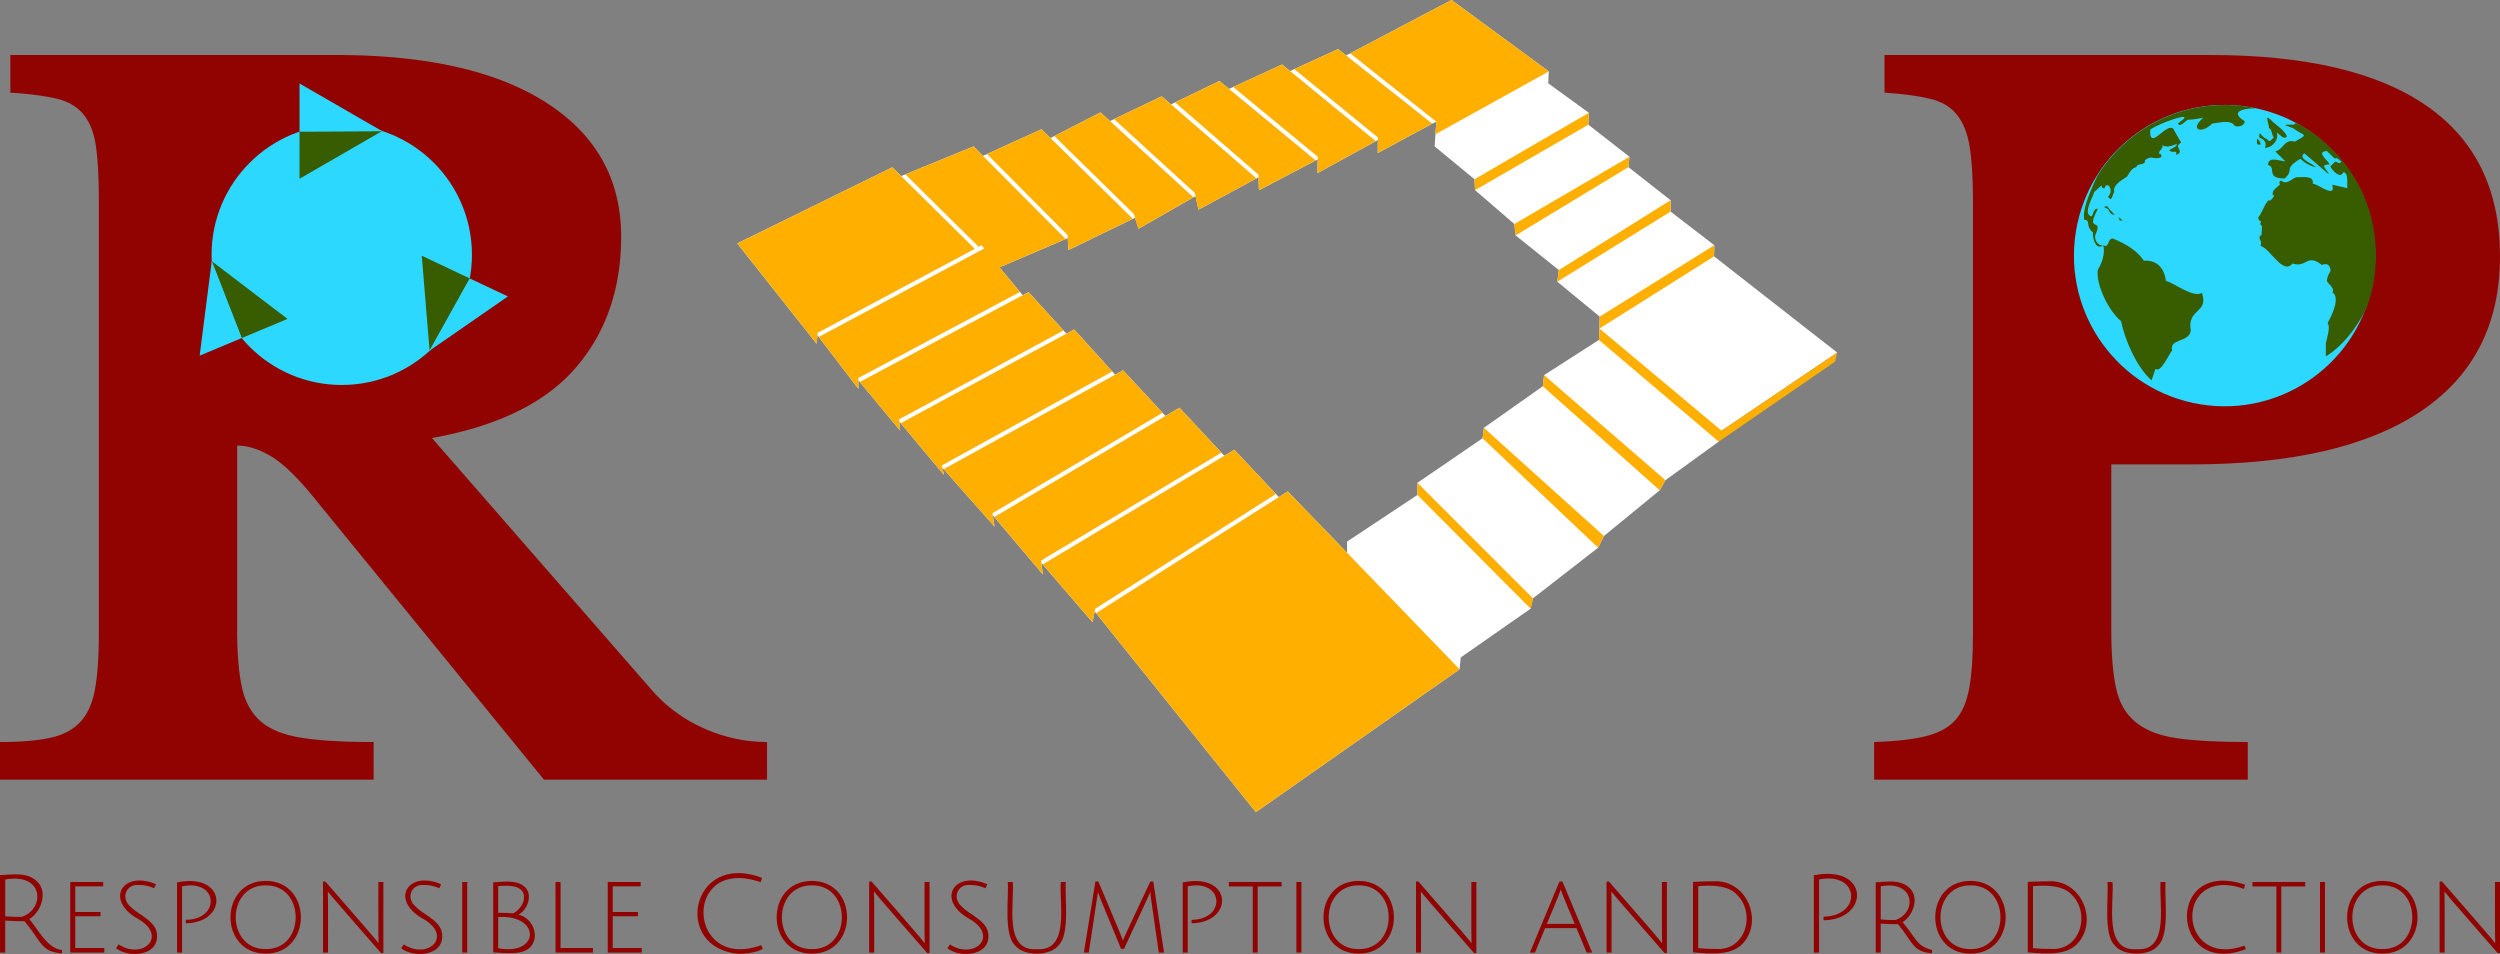 <svg xmlns="http://www.w3.org/2000/svg" viewBox="0 0 2159.934 824.207"><rect x="0" y="0" width="2159.934" height="824.207" fill="#808080" stroke="none"/><defs><style>.a{fill:#900300;}.b{fill:#2dd8ff;}.c{fill:#375d00;}.d{fill:#fff;}.e{fill:#ffaf00;}</style></defs><path class="a" d="M631.302,1852.593a128.341,128.341,0,0,1-46.348-34.558L396.31,1601.745q85.379-15.437,124.408-60.984,39.03-45.527,39.03-113.023,0-73.98-64.236-115.463-64.243-41.47-182.139-41.47H32.032v32.524q25.194,1.641,40.25,5.286,15.036,3.658,23.174,13.823,8.118,10.176,10.57,27.645,2.44,17.495,2.439,45.941v375.662q0,28.472-3.252,46.755-3.259,18.294-12.604,28.459-9.357,10.176-26.02,13.823-16.676,3.659-43.502,3.659v32.524h322.809v-32.524q-39.03,0-62.204-3.659t-35.371-14.23q-12.197-10.559-16.262-29.68-4.079-19.096-4.066-49.193V1608.25q12.998,0,28.053,8.538,15.037,8.537,35.371,32.932L493.072,1896.908H685.781v-32.524A134.178,134.178,0,0,1,631.302,1852.593Z" transform="translate(-23.088 -1223.292)"/><circle class="b" cx="295.267" cy="220.133" r="112.473"/><polyline class="c" points="258.795 113.624 258.795 154.427 330.058 113.284"/><polyline class="b" points="330.058 113.284 258.795 72.14 258.795 113.624"/><polyline class="c" points="405.902 240.574 364.402 220.961 371.151 302.971"/><polyline class="b" points="371.151 302.971 438.799 256.121 405.902 240.574"/><polyline class="c" points="208.813 292.081 248.399 275.521 182.941 225.657"/><polyline class="b" points="182.941 225.657 172.487 307.277 208.813 292.081"/><path class="d" d="M1503.99,1444.772l.22-9.605-37.774-29.057v-9.835l-36.425-28.607.888-8.937-35.537-27.719.45-10.274-35.089-25.479.45-10.274-84.034-61.692-91.01,47.912-6.941-5.501-41.525,18.972-6.926-5.663-45.816,21.094-8.301-6.85-41.816,20.211-8.043-6.965-44.667,21.373-8.175-7.47-43.269,22.172-7.767-7.613L872.33,1357.961l-8.138-8.183L801.67,1375.414l-7.663-7.573-133.941,65.758,68.608,86.721.648-7.407,35.397,46.339L764.7,1551.85l36.075,43.46-.686-7.841,38.641,46.27-1.558-6.482,45.206,51.079-1.542-9.853,43.292,51.128-1.344-10.062L967,1760.891l1.894-9.295,139.227,173.386L1284.12,1801.519l1.004-10.225L1345.52,1749.17l2.007-8.95,56.278-43.733,5.015-10.103,48.234-39.503,4.914-8.719,46.044-33.311,2.458-9.443,99.892-67.512Zm-99.013,62.357-.469,9.858-47.383,30.405-1.119,9.618-50.911,35.927-1.115,8.995-56.267,38.474v10.507l-60.784,40.284v9.717l-51.255-53.054-7.704,4.891-38.486-40.891-8.672,5.191-38.737-41.514-12.041,7.106-36.674-39.42-6.804,3.751-35.413-39.039-6.689,3.614-32.728-35.877-5.05,2.688-20.053-24.069,58.972-25.254.647,10.284,57.438-27.897,3.067,9.526,49.167-28.145,2.634,11.653,51.845-27.991.389,11.2,50.774-26.678-.234,11.85,52.164-28.533-.029,11.2,47.031-25.366,3.582-1.694-.796,10.847-.669,10.504,34.42,28.374.449,9.386,33.969,29.287,1.119,9.825,37.324,29.956-1.348,10.055,36.656,30.175Z" transform="translate(-23.088 -1223.292)"/><polygon class="e" points="1273.94 154.879 1274.389 164.265 1372.273 107.72 1372.723 97.445 1273.94 154.879"/><polygon class="e" points="1308.359 193.552 1309.477 203.377 1406.922 144.375 1407.811 135.438 1308.359 193.552"/><polygon class="e" points="1346.802 233.333 1345.453 243.388 1443.348 182.818 1443.348 172.982 1346.802 233.333"/><polygon class="e" points="1382.109 273.563 1381.889 283.838 1480.902 221.48 1481.122 211.875 1382.109 273.563"/><polygon class="e" points="1587.274 304.604 1487.382 372.116 1381.889 283.838 1381.421 293.695 1484.925 381.559 1585.443 312.432 1587.274 304.604"/><polygon class="e" points="1334.038 324.1 1332.919 333.719 1433.967 423.589 1438.88 414.87 1334.038 324.1"/><polygon class="e" points="1282.009 369.646 1280.894 378.641 1380.717 473.195 1385.732 463.092 1282.009 369.646"/><polygon class="e" points="1224.626 417.115 1224.626 427.622 1322.432 525.878 1324.44 516.929 1224.626 417.115"/><polygon class="e" points="706.056 291.833 706.399 287.554 842.19 214.985 770.919 144.549 636.978 210.307 705.585 297.028 706.056 291.833 706.056 291.833"/><polygon class="e" points="1087.697 164.376 1136.722 138.617 1053.531 69.963 1015.257 88.462 1087.262 150.816 1087.355 155.677 1087.355 155.677 1087.697 164.376"/><polygon class="e" points="1107.647 55.72 1065.475 75.136 1138.528 135.423 1138.413 140.009 1138.237 149.548 1188.662 121.966 1107.647 55.72"/><polygon class="e" points="1254.049 0 1166.529 46.075 1240.985 105.154 1240.189 116.001 1338.083 61.692 1254.049 0"/><polygon class="e" points="881.227 252.234 863.536 231 920.7 206.521 841.105 126.487 782.214 150.633 845.526 213.202 848.056 211.85 850.364 214.705 707.382 291.125 741.63 335.961 741.63 330.626 741.595 326.552 881.227 252.234"/><polygon class="e" points="1031.129 170.486 950.829 97.112 910.95 117.547 979.647 184.888 981.616 191.641 983.661 197.659 1031.129 170.486"/><polygon class="e" points="899.793 111.67 852.75 133.073 922.355 203.061 922.665 208.496 923.155 216.03 978.723 189.041 899.793 111.67"/><polygon class="e" points="1035.462 181.166 1085.558 154.12 1003.672 83.209 962.52 102.9 1032.204 166.573 1033.493 172.645 1033.493 172.645 1035.462 181.166"/><polygon class="e" points="1112.588 424.569 1261.032 578.227 1085.033 701.689 946.953 529.732 1112.588 424.569"/><polygon class="e" points="1156.098 42.411 1118.234 59.71 1190.407 118.726 1190.372 132.214 1237.403 106.848 1156.098 42.411"/><polygon class="e" points="945.311 530.775 946.294 525.871 1102.363 426.781 1066.398 388.569 900.887 487.64 943.912 537.599 945.311 530.775 945.311 530.775"/><polygon class="e" points="777.186 366.16 776.821 362.25 918.857 285.507 888.639 252.381 742.808 329.999 777.687 372.018 777.186 366.16 777.186 366.16"/><polygon class="e" points="814.521 405.786 814.521 405.786 814.084 403.965 814.099 403.982 813.666 402.133 960.975 320.933 928.056 284.644 778.199 365.612 815.642 410.447 814.521 405.786 814.521 405.786"/><polygon class="e" points="899.696 486.257 899.437 484.297 1055.204 391.057 1018.988 352.246 859.063 446.628 901.039 496.319 899.691 486.251 899.696 486.257"/><polygon class="e" points="858.044 447.229 858.044 447.228 857.721 445.205 857.747 445.191 857.481 443.366 1004.427 356.644 970.274 319.932 815.311 405.351 859.289 455.043 858.044 447.229 858.044 447.229"/><path class="a" d="M2119.599,1314.714q-63.423-43.91-187.018-43.909h-281.34v32.524q24.394,1.641,39.437,5.286,15.037,3.658,23.174,13.823,8.118,10.176,10.977,27.645,2.839,17.495,2.846,45.941v375.662q0,28.472-3.252,46.348-3.259,17.896-12.197,27.646-8.957,9.757-26.02,13.823-17.076,4.078-43.909,4.879v32.524h322.81v-32.524q-38.23,0-60.984-3.253-22.774-3.24-35.777-13.823-13.017-10.557-17.075-29.679-4.078-19.096-4.065-50.007V1624.513h69.115q130.086,0,198.401-45.941,68.301-45.929,68.302-133.758Q2183.022,1358.634,2119.599,1314.714Z" transform="translate(-23.088 -1223.292)"/><circle class="b" cx="1945.585" cy="1444.229" r="130.18" transform="matrix(0.16, -0.987, 0.987, 0.16, 185.268, 1910.06)"/><path class="c" d="M1894.413,1465.971c-2.675-20.07-19.063-17.394-19.063-17.394-5.281-8.074-14.569-14.194-26.422-19.064-5.297-1.108-3.15,8.8-8.695,5.686,1.813,6.409-.897,15.395-4.686,21.107-1.841,13.325,9.812,36.251,20.07,44.446,3.281,16.245,13.614,40.111,26.423,51.171.145-.489,3.125-10.068,3.491-10.053,4.37,4.434,12.129-14.232,14.236-15.7-2.778-10.743,15.083-6.744,16.05-17.392-3.188-19.44,15.736-14.51,9.701-32.441C1917.894,1480.887,1902.372,1468.181,1894.413,1465.971Z" transform="translate(-23.088 -1223.292)"/><path class="c" d="M1853.276,1410.784l1.338,3.01C1859.581,1414.426,1854.224,1411.964,1853.276,1410.784Z" transform="translate(-23.088 -1223.292)"/><path class="c" d="M1844.915,1404.428c.61,2.601,2.565,4.517,5.351,4.349a49.271,49.271,0,0,1-6.69-7.357C1838.061,1402.132,1843.645,1403.026,1844.915,1404.428Z" transform="translate(-23.088 -1223.292)"/><path class="c" d="M1976.188,1348.073c-.269-1.706-1.34-4.222-3.134-4.83C1973.142,1345.911,1972.177,1349.136,1976.188,1348.073Z" transform="translate(-23.088 -1223.292)"/><path class="c" d="M2005.182,1331.016c-9.258.085-10.902-.661-.901,3.009,9.776,7.39,14.146,4.513,1.47,11.634-9.094-2.579-9.617,6.642-16.853,8.435l8.696,8.695c-7.67-1.246-14.423-4.032-15.05,3.011,7.985,2.602-2.55,11.429,14.382,11.707,9.015-7.897-1.743-7.786,13.711-17.058a27.366,27.366,0,0,0,13.379,7.36c-1.778-2.534-16.381-7.557-10.034-12.043l21.07,18.062c-1.094-4.155-8.678-8.6.669-8.361-1.153-3.84-12.058-10.794-2.341-11.707l7.024,6.69c1.643-1.853,4.207,1.786,5.537,2.34-.99,2.449-3.636.88-5.203,0l-4.348,4.347c1.667,3.2,8.838,11.214,11.148,5.017,4.667-.354,3.264,10.502,3.568,13.713l-13.046-3.008c3.631,12.665-12.602-.952-16.889-.838,1.517-7.543-9.33-5.326-13.712-5.686-4.432,1.131-8.665,7.197-13.378,3.011-2.246.065-1.405,2.299-1.338,3.678a30.238,30.238,0,0,0-5.685,5.351c-.427,1.511-1.1,3.546,1.003,4.013-1.005,1.155-2.944,5.005-5.017,4.014-3.698,3.489-5.42,10.552-8.695,14.475-.613,1.82.993,3.135,2.341,3.92-1.361,1.508-.53,2.811.668,4.013l-.335,7.358c-4.562,3.251,1.285,4.371-1.005,9.699,8.096,1.278,19.296,25.587,27.762,15.051,12.092,4.18,12.246-9.041,25.418,1.337,4.561-2.159,7.475.511,7.359,5.3-1.329,2.164-3.823,6.777-2.677,9.414,1.684,2.033,6.488,5.939,4.349,9.03,7.205,4.255-.937,20.758-4.182,26.422,2.946,3.159-1.095,14.251-1.504,17.984l-.001,10.778c14.336-8.565,27.659-26.023,34.617-40.969.089-.042.173-.094.261-.138a129.534,129.534,0,0,0,8.345-45.85c0-52.25-28.962-93.076-68.02-114.228C2006.293,1329.708,2005.385,1329.993,2005.182,1331.016Z" transform="translate(-23.088 -1223.292)"/><path class="c" d="M1824.011,1413.293c5.592.039.441,5.011,7.406,10.906-.519,4.913,2.408,15.738,8.815,11-4.575.714-7.846-4.734-6.856-8.863,7.439-16.115-9.152-.893,2.174-22.509-3.126-1.405-4.2,4.805-5.185,6.466-8.461-1.75,1.091-16.489,1.993-21.082l6.355-5.685c.398,1.554.708,2.857,2.676,2.34,1.709-6.881,8.78,1.422,3.008,7.358,3.554,5.393,3.502-2.03,5.354-4.013-1.536-6.23,6.838-10.379,11.036-13.379,1.92-2.884,4.158-7.606,8.027-8.026.51-4.048,8.402-1.157,7.357-6.02,6.676-4.987,7.261.064,14.048-2.676.461-1.694.312-2.804-1.673-3.01-.657-2.748,4.27-4.76,2.676-7.693,3.294,3.01,8.794.646,12.375-.669,1.624,3.033-11.294,5.372-3.68,6.688,2.392.092,4.572-.647,3.01,2.677,4.475-1.429,3.998-2.986,2.006-6.689-.695-1.792,1.443-3.202,2.677-4.013-1.778-2.76-5.219-8.819-6.689-11.706-6.158-6.234-21.062,20.168-20.067.668,5.676-4.872,43.547-18.573,24.081-5.685.685,4.838,7.029-2.729,8.697-3.01,2.606.284,10.418-1.122,13.043-1.673-12.445,10.662-1.134,14.253,7.691,5.016,4.769-.36,16.4-3.796,19.399,2.009,3.264,1.216,8.455.12,8.696-4.014-14.288-8.941.89-11.293,9.976-11.081a129.406,129.406,0,0,0-26.853-2.876,130.129,130.129,0,0,0-110.349,61.02C1827.258,1391.87,1821.852,1406.681,1824.011,1413.293Z" transform="translate(-23.088 -1223.292)"/><path class="c" d="M1979.866,1351.083c6.708-.313,12.134-6.736,10.369-13.378,2.126,1.303,6.156,7.097,8.695,3.345-1.954-4.758-7.913-8.826-11.706-12.04-8.52-8.633-4.377-1.224-3.678,5.016,2.702,1.036,2.016,5.904,4.08,7.976-2.094,1.786-3.868,5.28-5.92,1.24-3.978.098-7.413-9.767-6.523-.854C1979.412,1343.29,1981.834,1347.097,1979.866,1351.083Z" transform="translate(-23.088 -1223.292)"/><path class="a" d="M23.088,2046.29v-66.903c11.585-.586,22.222-2.477,30.726,4.275,11.352,8.631,5.462,27.077-5.356,33.686,7.687,9.149,15.608,25.574,28.189,26.686l-.094,3.006c-18.338-1.728-16.98-9.364-32.23-27.813q-9.21,0-16.725-.564V2046.29Zm18.511-30.82c19.964-5.917,20.544-38.406-14-32.324V2015Q35.114,2015.472,41.598,2015.47Z" transform="translate(-23.088 -1223.292)"/><polygon class="a" points="60.699 822.998 60.699 762.015 89.171 762.015 89.171 765.774 65.022 765.774 65.022 787.95 86.822 787.95 86.822 791.614 65.022 791.614 65.022 819.052 90.11 819.052 90.11 822.998 60.699 822.998"/><path class="a" d="M142.797,1987.938c-10.989-.889-15.329,11.436-7.234,18.417,7.663,7.956,23.072,12.612,23.208,25.276.718,17.7-24.649,19.43-35.424,10.899l2.255-3.289c20.521,13.592,42.746-6.761,17.054-21.893-29.582-16.249-13.556-42.543,15.176-30.069l-1.597,3.476A30.512,30.512,0,0,0,142.797,1987.938Z" transform="translate(-23.088 -1223.292)"/><path class="a" d="M176.058,2046.29v-60.607c43.075-8.983,44.775,34.621,7.612,35.331v-3.007c30.167-.249,28.106-35.56-3.289-28.941v57.224Z" transform="translate(-23.088 -1223.292)"/><path class="a" d="M252.639,2047.229c-40.556-.08-40.55-62.784.001-62.861C293.195,1984.451,293.189,2047.155,252.639,2047.229Zm.047-59.009c-34.565-.36-34.625,55.472.001,55.062C287.203,2043.708,287.139,1987.838,252.686,1988.221Z" transform="translate(-23.088 -1223.292)"/><path class="a" d="M302.158,2046.29V1984.932h2.068c4.069,4.847,43.468,49.527,45.949,53.371-.393-4.739-.104-47.068-.188-52.996h4.322v61.359h-2.067c-2.937-3.418-44.965-51.382-45.949-53.09.399,4.588.1,46.88.188,52.714Z" transform="translate(-23.088 -1223.292)"/><path class="a" d="M389.168,1987.938c-10.989-.889-15.329,11.436-7.234,18.417,7.663,7.956,23.072,12.612,23.208,25.276.718,17.7-24.649,19.43-35.424,10.899l2.255-3.289c20.521,13.592,42.746-6.761,17.054-21.893-29.582-16.249-13.556-42.543,15.177-30.069l-1.597,3.476A30.511,30.511,0,0,0,389.168,1987.938Z" transform="translate(-23.088 -1223.292)"/><rect class="a" x="399.343" y="762.015" width="4.323" height="60.983"/><path class="a" d="M449.21,1985.59c8.156-.398,18.814-2.128,25.793,2.818,9.237,6.007,4.469,20.77-3.994,25.182,12.867,2.584,19.437,20.615,9.067,29.035-6.874,6.047-22.519,3.919-30.866,3.477Zm26.592,12.591c-.156-10.849-14.897-9.902-22.27-9.302V2011.9q8.175,0,13.061.469C471.468,2009.74,475.972,2004.085,475.802,1998.181ZM457.761,2015.47l-4.229.094v26.968C488.043,2049.141,490.484,2016.062,457.761,2015.47Z" transform="translate(-23.088 -1223.292)"/><polygon class="a" points="479.963 822.998 479.963 762.015 484.286 762.015 484.286 819.052 512.287 819.052 512.287 822.998 479.963 822.998"/><polygon class="a" points="525.065 822.998 525.065 762.015 553.536 762.015 553.536 765.774 529.388 765.774 529.388 787.95 551.187 787.95 551.187 791.614 529.388 791.614 529.388 819.052 554.476 819.052 554.476 822.998 525.065 822.998"/><path class="a" d="M661.565,2047.418c-58.079-4.534-41.642-89.24,19.921-65.681l-1.222,3.758c-67.902-23.541-63.928,77.674.47,54.406l1.409,3.195C676.925,2046.146,667.883,2047.415,661.565,2047.418Z" transform="translate(-23.088 -1223.292)"/><path class="a" d="M724.521,2047.229c-40.556-.08-40.55-62.784.001-62.861C765.078,1984.451,765.072,2047.155,724.521,2047.229Zm.048-59.009c-34.565-.36-34.625,55.472.001,55.062C759.086,2043.708,759.021,1987.838,724.569,1988.221Z" transform="translate(-23.088 -1223.292)"/><path class="a" d="M774.04,2046.29V1984.932h2.068c4.069,4.847,43.468,49.527,45.949,53.371-.393-4.739-.104-47.068-.188-52.996H826.19v61.359h-2.067c-2.937-3.418-44.965-51.382-45.949-53.09.399,4.588.1,46.88.188,52.714Z" transform="translate(-23.088 -1223.292)"/><path class="a" d="M861.052,1987.938c-10.989-.889-15.329,11.436-7.234,18.417,7.663,7.956,23.072,12.612,23.208,25.276.718,17.7-24.649,19.43-35.424,10.899l2.255-3.289c20.521,13.592,42.746-6.761,17.054-21.893-29.582-16.249-13.556-42.543,15.177-30.069l-1.597,3.476A30.511,30.511,0,0,0,861.052,1987.938Z" transform="translate(-23.088 -1223.292)"/><path class="a" d="M937.725,2039.994c-7.263,9.653-30.51,9.653-37.773,0-9.976-9.569-5.133-41.783-6.202-54.687h4.322c1.607,17.96-8.21,60.137,20.766,58.07,28.954,2.103,19.174-40.168,20.766-58.07h4.322C942.863,1998.313,947.69,2030.343,937.725,2039.994Z" transform="translate(-23.088 -1223.292)"/><path class="a" d="M994.196,2043.095H991.66c-1.381-3.561-19.498-46.847-20.014-49.05-.149,2.015-7.38,48.733-7.893,52.245H959.524l9.96-61.358h2.537c1.429,3.604,20.746,48.633,21.236,50.928.584-2.205,22.183-47.497,23.679-50.928h2.537l9.303,61.358h-4.51c-.454-3.892-7.436-49.868-7.329-52.432C1016.188,1996.015,995.851,2039.489,994.196,2043.095Z" transform="translate(-23.088 -1223.292)"/><path class="a" d="M1044.936,2046.29v-60.607c43.075-8.983,44.775,34.621,7.612,35.331v-3.007c30.167-.249,28.106-35.56-3.289-28.941v57.224Z" transform="translate(-23.088 -1223.292)"/><polygon class="a" points="1082.361 765.868 1061.689 765.868 1061.689 762.015 1107.262 762.015 1107.262 765.868 1086.589 765.868 1086.589 822.998 1082.361 822.998 1082.361 765.868"/><rect class="a" x="1120.041" y="762.015" width="4.323" height="60.983"/><path class="a" d="M1196.97,2047.229c-40.556-.08-40.55-62.784.001-62.861C1237.526,1984.451,1237.52,2047.155,1196.97,2047.229Zm.047-59.009c-34.566-.36-34.625,55.472.001,55.062C1231.534,2043.708,1231.47,1987.838,1197.017,1988.221Z" transform="translate(-23.088 -1223.292)"/><path class="a" d="M1246.488,2046.29V1984.932h2.067c4.069,4.847,43.468,49.526,45.949,53.371-.392-4.739-.104-47.068-.188-52.996h4.323v61.359h-2.068c-2.937-3.418-44.965-51.382-45.949-53.09.401,4.588.1,46.88.189,52.714Z" transform="translate(-23.088 -1223.292)"/><path class="a" d="M1358.022,2025.148l-8.739,21.142h-4.415l25.558-61.358h2.536l25.747,61.358h-4.793l-8.832-21.142Zm13.436-33.264c-1.592,5.42-9.761,24.202-11.933,29.599H1383.58C1381.686,2016.805,1372.836,1995.832,1371.458,1991.885Z" transform="translate(-23.088 -1223.292)"/><path class="a" d="M1411.111,2046.29V1984.932h2.067c4.069,4.847,43.468,49.526,45.949,53.371-.392-4.739-.104-47.068-.188-52.996h4.323v61.359h-2.068c-2.937-3.418-44.965-51.382-45.949-53.09.401,4.588.1,46.88.189,52.714Z" transform="translate(-23.088 -1223.292)"/><path class="a" d="M1503.477,1984.743c29.32-1.743,43.951,35.508,24.29,54.783-10.518,9.75-27.894,7.686-41.956,6.577v-60.795Q1493.329,1984.744,1503.477,1984.743Zm1.879,58.352c25.969,2.176,34.986-30.736,18.369-46.795-7.563-8.598-23.771-8.253-33.403-7.328v53.465A135.641,135.641,0,0,0,1505.356,2043.095Z" transform="translate(-23.088 -1223.292)"/><path class="a" d="M1590.205,2046.29v-66.809c48.47-9.384,48.053,38.536,8.363,38.902v-3.101c33.495-.591,31.316-39.227-3.853-32.136V2046.29Z" transform="translate(-23.088 -1223.292)"/><path class="a" d="M1643.67,2046.29v-60.7c10.45-.607,20.261-2.329,28.002,3.805,10.276,7.83,5.034,24.511-4.792,30.585,12.751,15.21,11.814,20.525,25.463,24.055l-.094,2.912c-16.935-1.544-15.871-8.895-29.316-25.182q-7.612,0-14.941-.47V2046.29Zm16.914-28.096c19.055-6.308,16.942-34.746-12.591-29.128v28.659Q1654.758,2018.196,1660.584,2018.195Z" transform="translate(-23.088 -1223.292)"/><path class="a" d="M1725.512,2047.229c-40.556-.08-40.55-62.784.001-62.861C1766.068,1984.451,1766.062,2047.155,1725.512,2047.229Zm.047-59.009c-34.566-.36-34.625,55.472.001,55.062C1760.076,2043.708,1760.012,1987.838,1725.559,1988.221Z" transform="translate(-23.088 -1223.292)"/><path class="a" d="M1792.696,1984.743c29.32-1.743,43.951,35.508,24.29,54.783-10.518,9.75-27.894,7.686-41.955,6.577v-60.795Q1782.548,1984.744,1792.696,1984.743Zm1.879,58.352c25.969,2.176,34.986-30.736,18.369-46.795-7.563-8.598-23.771-8.253-33.403-7.328v53.465A135.639,135.639,0,0,0,1794.575,2043.095Z" transform="translate(-23.088 -1223.292)"/><path class="a" d="M1887.882,2039.994c-7.263,9.654-30.51,9.653-37.773,0-9.977-9.568-5.133-41.783-6.202-54.687h4.323c1.607,17.961-8.21,60.137,20.767,58.07,28.953,2.103,19.174-40.168,20.765-58.07h4.323C1893.021,1998.314,1897.849,2030.343,1887.882,2039.994Z" transform="translate(-23.088 -1223.292)"/><path class="a" d="M1963.523,2043.283c-65.204,25.465-70.409-79.247-.658-55.626l-1.127,3.57c-61.1-21.457-57.837,70.14.375,49.05Z" transform="translate(-23.088 -1223.292)"/><polygon class="a" points="1966.745 765.868 1946.072 765.868 1946.072 762.015 1991.646 762.015 1991.646 765.868 1970.973 765.868 1970.973 822.998 1966.745 822.998 1966.745 765.868"/><rect class="a" x="2004.423" y="762.015" width="4.323" height="60.983"/><path class="a" d="M2081.352,2047.229c-40.556-.08-40.55-62.784.001-62.861C2121.908,1984.451,2121.903,2047.155,2081.352,2047.229Zm.048-59.009c-34.566-.36-34.625,55.472.001,55.062C2115.917,2043.708,2115.852,1987.838,2081.4,1988.221Z" transform="translate(-23.088 -1223.292)"/><path class="a" d="M2130.871,2046.29V1984.932h2.067c4.069,4.847,43.468,49.526,45.949,53.371-.392-4.739-.104-47.068-.188-52.996h4.323v61.359h-2.068c-2.937-3.418-44.965-51.382-45.949-53.09.401,4.588.1,46.88.189,52.714Z" transform="translate(-23.088 -1223.292)"/></svg>